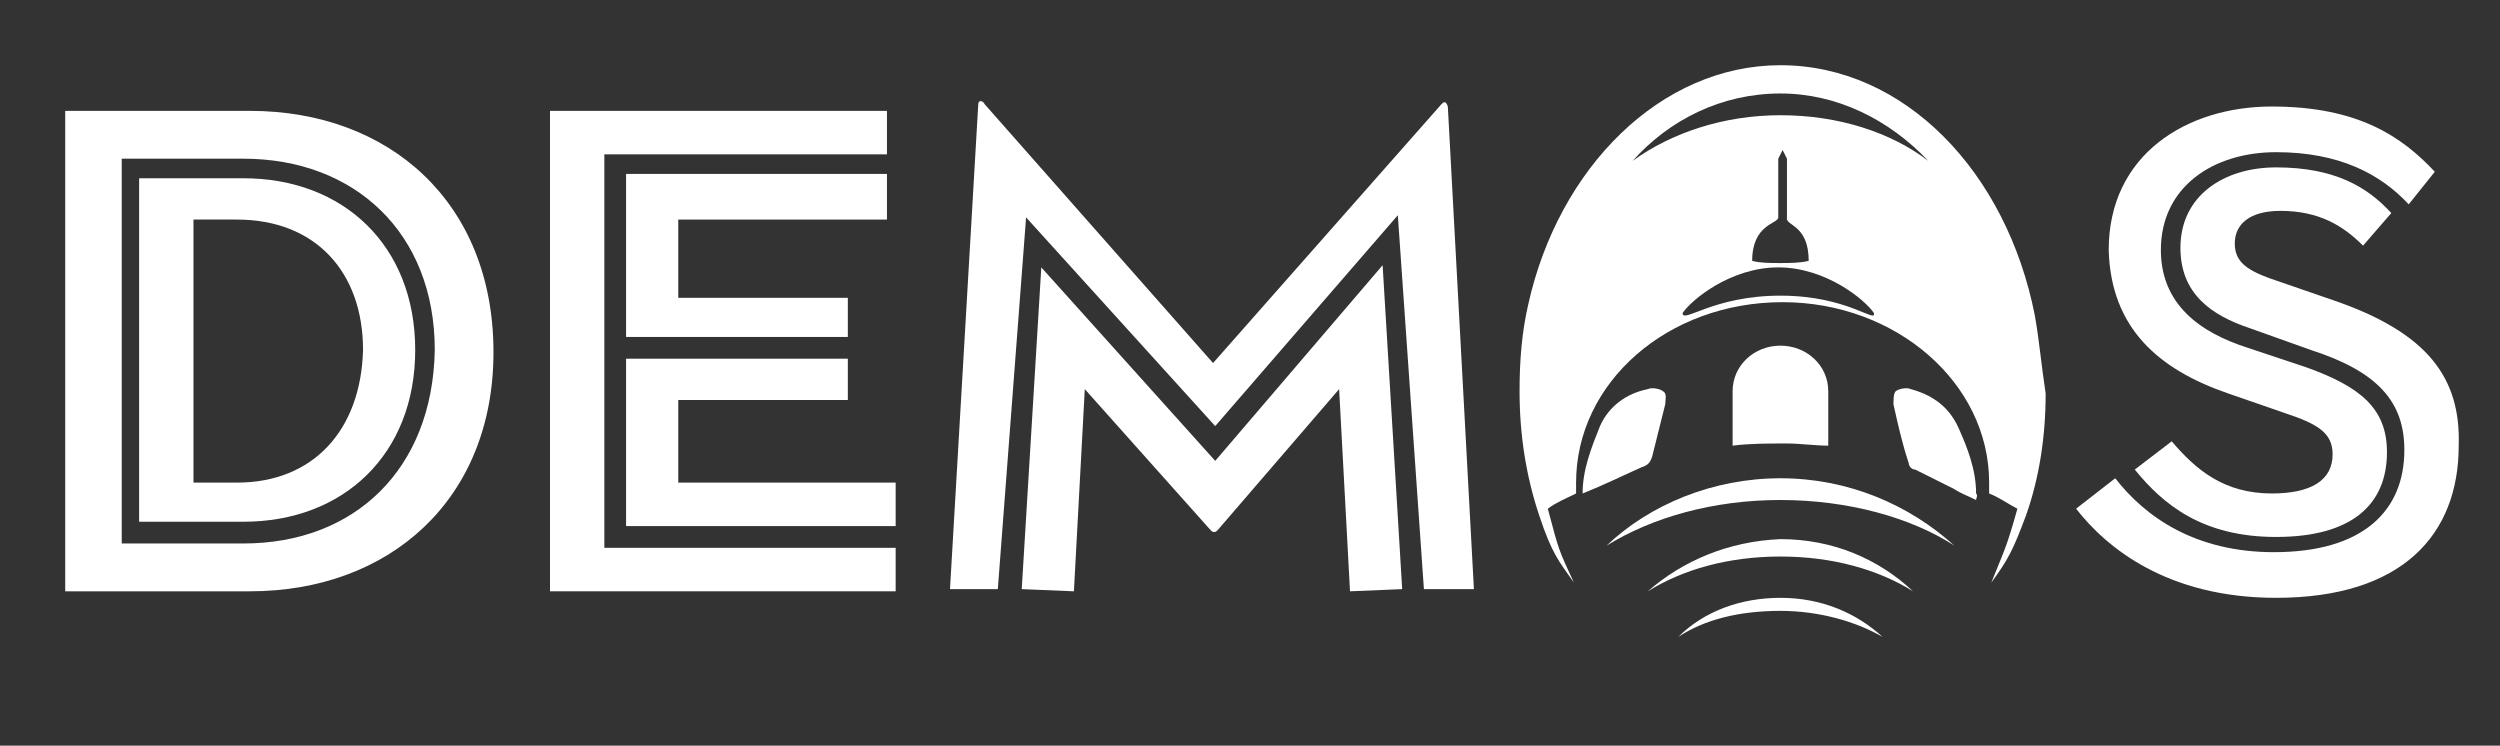<?xml version="1.0" encoding="utf-8"?>
<!-- Generator: Adobe Illustrator 18.1.0, SVG Export Plug-In . SVG Version: 6.00 Build 0)  -->
<svg version="1.1" xmlns="http://www.w3.org/2000/svg" xmlns:xlink="http://www.w3.org/1999/xlink" x="0px" y="0px"
	 viewBox="0 0 115 34.3" enable-background="new 0 0 115 34.3" xml:space="preserve">
<rect x="0" y="0" width="115" height="34.3" fill="#333333" stroke="none"/>
<g id="Layer_1">
	<g>
		<g>
			<polygon fill="#FFFFFF" points="31.2,18.4 39,18.4 39,16.5 28.8,16.5 28.8,24.2 41.2,24.2 41.2,22.2 31.2,22.2 			"/>
			<path fill="#FFFFFF" d="M107.3,13.8l-2.9-1c-1.1-0.4-1.6-0.8-1.6-1.6c0-0.9,0.7-1.5,2.1-1.5c1.8,0,2.9,0.7,3.8,1.6l1.3-1.5
				c-1.1-1.2-2.6-2.1-5.3-2.1c-2.4,0-4.4,1.3-4.4,3.7c0,2.1,1.4,3.1,3.2,3.7l2.8,1c3.1,1,4.3,2.4,4.3,4.6c0,2.8-1.9,4.7-6,4.7
				c-3.6,0-5.9-1.6-7.3-3.4l-1.8,1.4c1.4,1.8,4.2,4.1,9.2,4.1c5.8,0,8.4-2.9,8.4-7C113.2,17.4,111.7,15.3,107.3,13.8z"/>
			<g>
				<path fill="#FFFFFF" d="M11.5,5.1H3v22.1h8.5c6.4,0,11.2-4.2,11.2-11C22.7,9.3,17.9,5.1,11.5,5.1z M11.2,25H5.6V7.3h5.6
					c5.1,0,8.8,3.4,8.8,8.8C19.9,21.6,16.3,25,11.2,25z"/>
				<path fill="#FFFFFF" d="M11.2,8.2H6.4V24h4.8c4.6,0,7.9-3.1,7.9-7.9C19.1,11.3,15.8,8.2,11.2,8.2z M10.9,22.2h-2V10.1h2
					c3.6,0,5.8,2.4,5.8,6C16.6,19.8,14.4,22.2,10.9,22.2z"/>
				<polygon fill="#FFFFFF" points="27.8,7.1 40.8,7.1 40.8,5.1 25.3,5.1 25.3,27.2 41.2,27.2 41.2,25.2 27.8,25.2 				"/>
				<polygon fill="#FFFFFF" points="40.8,10.1 40.8,8 28.8,8 28.8,15.5 39,15.5 39,13.7 31.2,13.7 31.2,10.1 				"/>
				<path fill="#FFFFFF" d="M66.3,4.8L55.8,16.7L45.3,4.8c-0.1-0.2-0.3-0.2-0.3,0l-1.3,22.3h2.2L47.2,10l8.7,9.6l8.4-9.7l1.2,17.2
					h2.3L66.6,4.9C66.5,4.6,66.4,4.7,66.3,4.8z"/>
				<path fill="#FFFFFF" d="M55.9,21.2l-8-8.9L47,27.1l2.4,0.1l0.5-9.3l5.8,6.5c0.1,0.1,0.2,0.1,0.3,0l5.6-6.5l0.5,9.3l2.4-0.1
					l-0.9-14.9L55.9,21.2z"/>
				<path fill="#FFFFFF" d="M102.5,18.1l2.6,0.9c1.5,0.5,2.2,0.9,2.2,1.9c0,1.2-1,1.8-2.8,1.8c-2.2,0-3.5-1.1-4.6-2.4l-1.7,1.3
					c1.3,1.6,3.1,3.1,6.5,3.1c3.5,0,5.1-1.5,5.1-3.9c0-2-1.2-3-3.7-3.9l-2.7-0.9c-2.2-0.7-4-2-4-4.5c0-2.9,2.4-4.5,5.3-4.5
					c2.9,0,4.8,1,6.1,2.4l1.2-1.5c-1.5-1.6-3.5-3-7.5-3c-3.9,0-7.5,2.2-7.5,6.6C97.1,15.1,99.3,17,102.5,18.1z"/>
			</g>
		</g>
		<g>
			<g>
				<g>
					<g>
						<path fill="#FFFFFF" d="M90.9,22.7c0-1.1-0.4-2.1-0.8-3c-0.4-0.9-1.1-1.5-2.2-1.8c-0.2-0.1-0.6,0-0.7,0.1
							c-0.1,0.1-0.1,0.4-0.1,0.6c0.2,0.9,0.4,1.8,0.7,2.7c0,0.1,0.1,0.3,0.3,0.3c0.6,0.3,1.2,0.6,1.8,0.9c0.3,0.2,0.6,0.3,1,0.5
							C90.9,22.9,91,22.8,90.9,22.7z"/>
						<path fill="#FFFFFF" d="M76,21c0.2-0.8,0.4-1.6,0.6-2.4c0-0.2,0.1-0.5-0.1-0.6c-0.1-0.1-0.5-0.2-0.7-0.1
							c-1,0.2-1.8,0.8-2.2,1.7c-0.4,1-0.8,2-0.8,3.1c1-0.4,1.8-0.8,2.7-1.2C75.8,21.4,75.9,21.3,76,21z"/>
						<path fill="#FFFFFF" d="M73.9,25.1c2.1-1.3,4.9-2.1,8-2.1c3.1,0,6,0.8,8,2.1c-2.1-1.9-4.9-3.1-8-3.1
							C78.8,22,75.9,23.2,73.9,25.1z"/>
						<path fill="#FFFFFF" d="M75.8,27.2c1.6-1,3.7-1.6,6.1-1.6c2.4,0,4.5,0.6,6.1,1.6c-1.6-1.5-3.7-2.4-6.1-2.4
							C79.5,24.9,77.4,25.8,75.8,27.2z"/>
						<path fill="#FFFFFF" d="M77.2,29.3c1.2-0.8,2.8-1.2,4.7-1.2c1.8,0,3.5,0.5,4.7,1.2c-1.2-1.1-2.8-1.8-4.7-1.8
							C80.1,27.5,78.4,28.1,77.2,29.3z"/>
						<path fill="#FFFFFF" d="M84.1,20.5V18c0-1.2-1-2.1-2.2-2.1c-1.2,0-2.2,0.9-2.2,2.1v2.5c0.8-0.1,1.6-0.1,2.5-0.1
							C82.8,20.4,83.5,20.5,84.1,20.5z"/>
						<path fill="#FFFFFF" d="M93.6,14.5C92.3,7.9,87.6,3,81.9,3c-5.5,0-10.2,4.7-11.6,11c-0.3,1.3-0.4,2.6-0.4,4
							c0,2,0.3,3.9,0.9,5.7c0.6,1.8,0.9,2.1,1.6,3.1c-0.7-1.5-0.7-1.5-1.2-3.4c0.4-0.3,0.9-0.5,1.3-0.7c0-0.2,0-0.4,0-0.5
							c0-4.6,4.2-8.3,9.5-8.3c5.2,0,9.5,3.7,9.5,8.3c0,0.2,0,0.4,0,0.5c0.5,0.2,0.9,0.5,1.3,0.7c-0.5,1.8-0.6,1.9-1.2,3.4
							c0.8-1.1,1-1.5,1.6-3.1c0.6-1.7,0.9-3.6,0.9-5.6C93.9,16.8,93.8,15.6,93.6,14.5z M81.9,13.6C81.9,13.6,81.9,13.6,81.9,13.6
							L81.9,13.6C81.9,13.6,81.9,13.6,81.9,13.6C81.9,13.6,81.9,13.6,81.9,13.6L81.9,13.6C81.9,13.6,81.9,13.6,81.9,13.6
							c-3.1,0-4.5,1.3-4.5,0.8c0.4-0.6,2.2-2.1,4.4-2.1l0,0c0,0,0,0,0,0c0,0,0,0,0,0l0,0c2.2,0,4,1.5,4.4,2.1
							C86.3,14.9,85,13.6,81.9,13.6z M83.2,12c-0.4,0.1-0.9,0.1-1.3,0.1c-0.5,0-0.9,0-1.3-0.1c0-1.7,1.2-1.7,1.2-2V7.3l0.2-0.4
							l0.2,0.4V10C82.1,10.4,83.2,10.3,83.2,12z M81.9,5.3c-2.6,0-5,0.8-6.8,2.1c1.7-1.9,4.1-3.1,6.8-3.1c2.6,0,5,1.2,6.8,3.1
							C87,6.1,84.6,5.3,81.9,5.3z"/>
					</g>
				</g>
			</g>
		</g>
	</g>
</g>
<g id="popup">
</g>
<g id="Layer_5">
</g>
<g id="cursores">
</g>
<g id="Layer_6">
</g>
<g id="Layer_2">
</g>
</svg>
